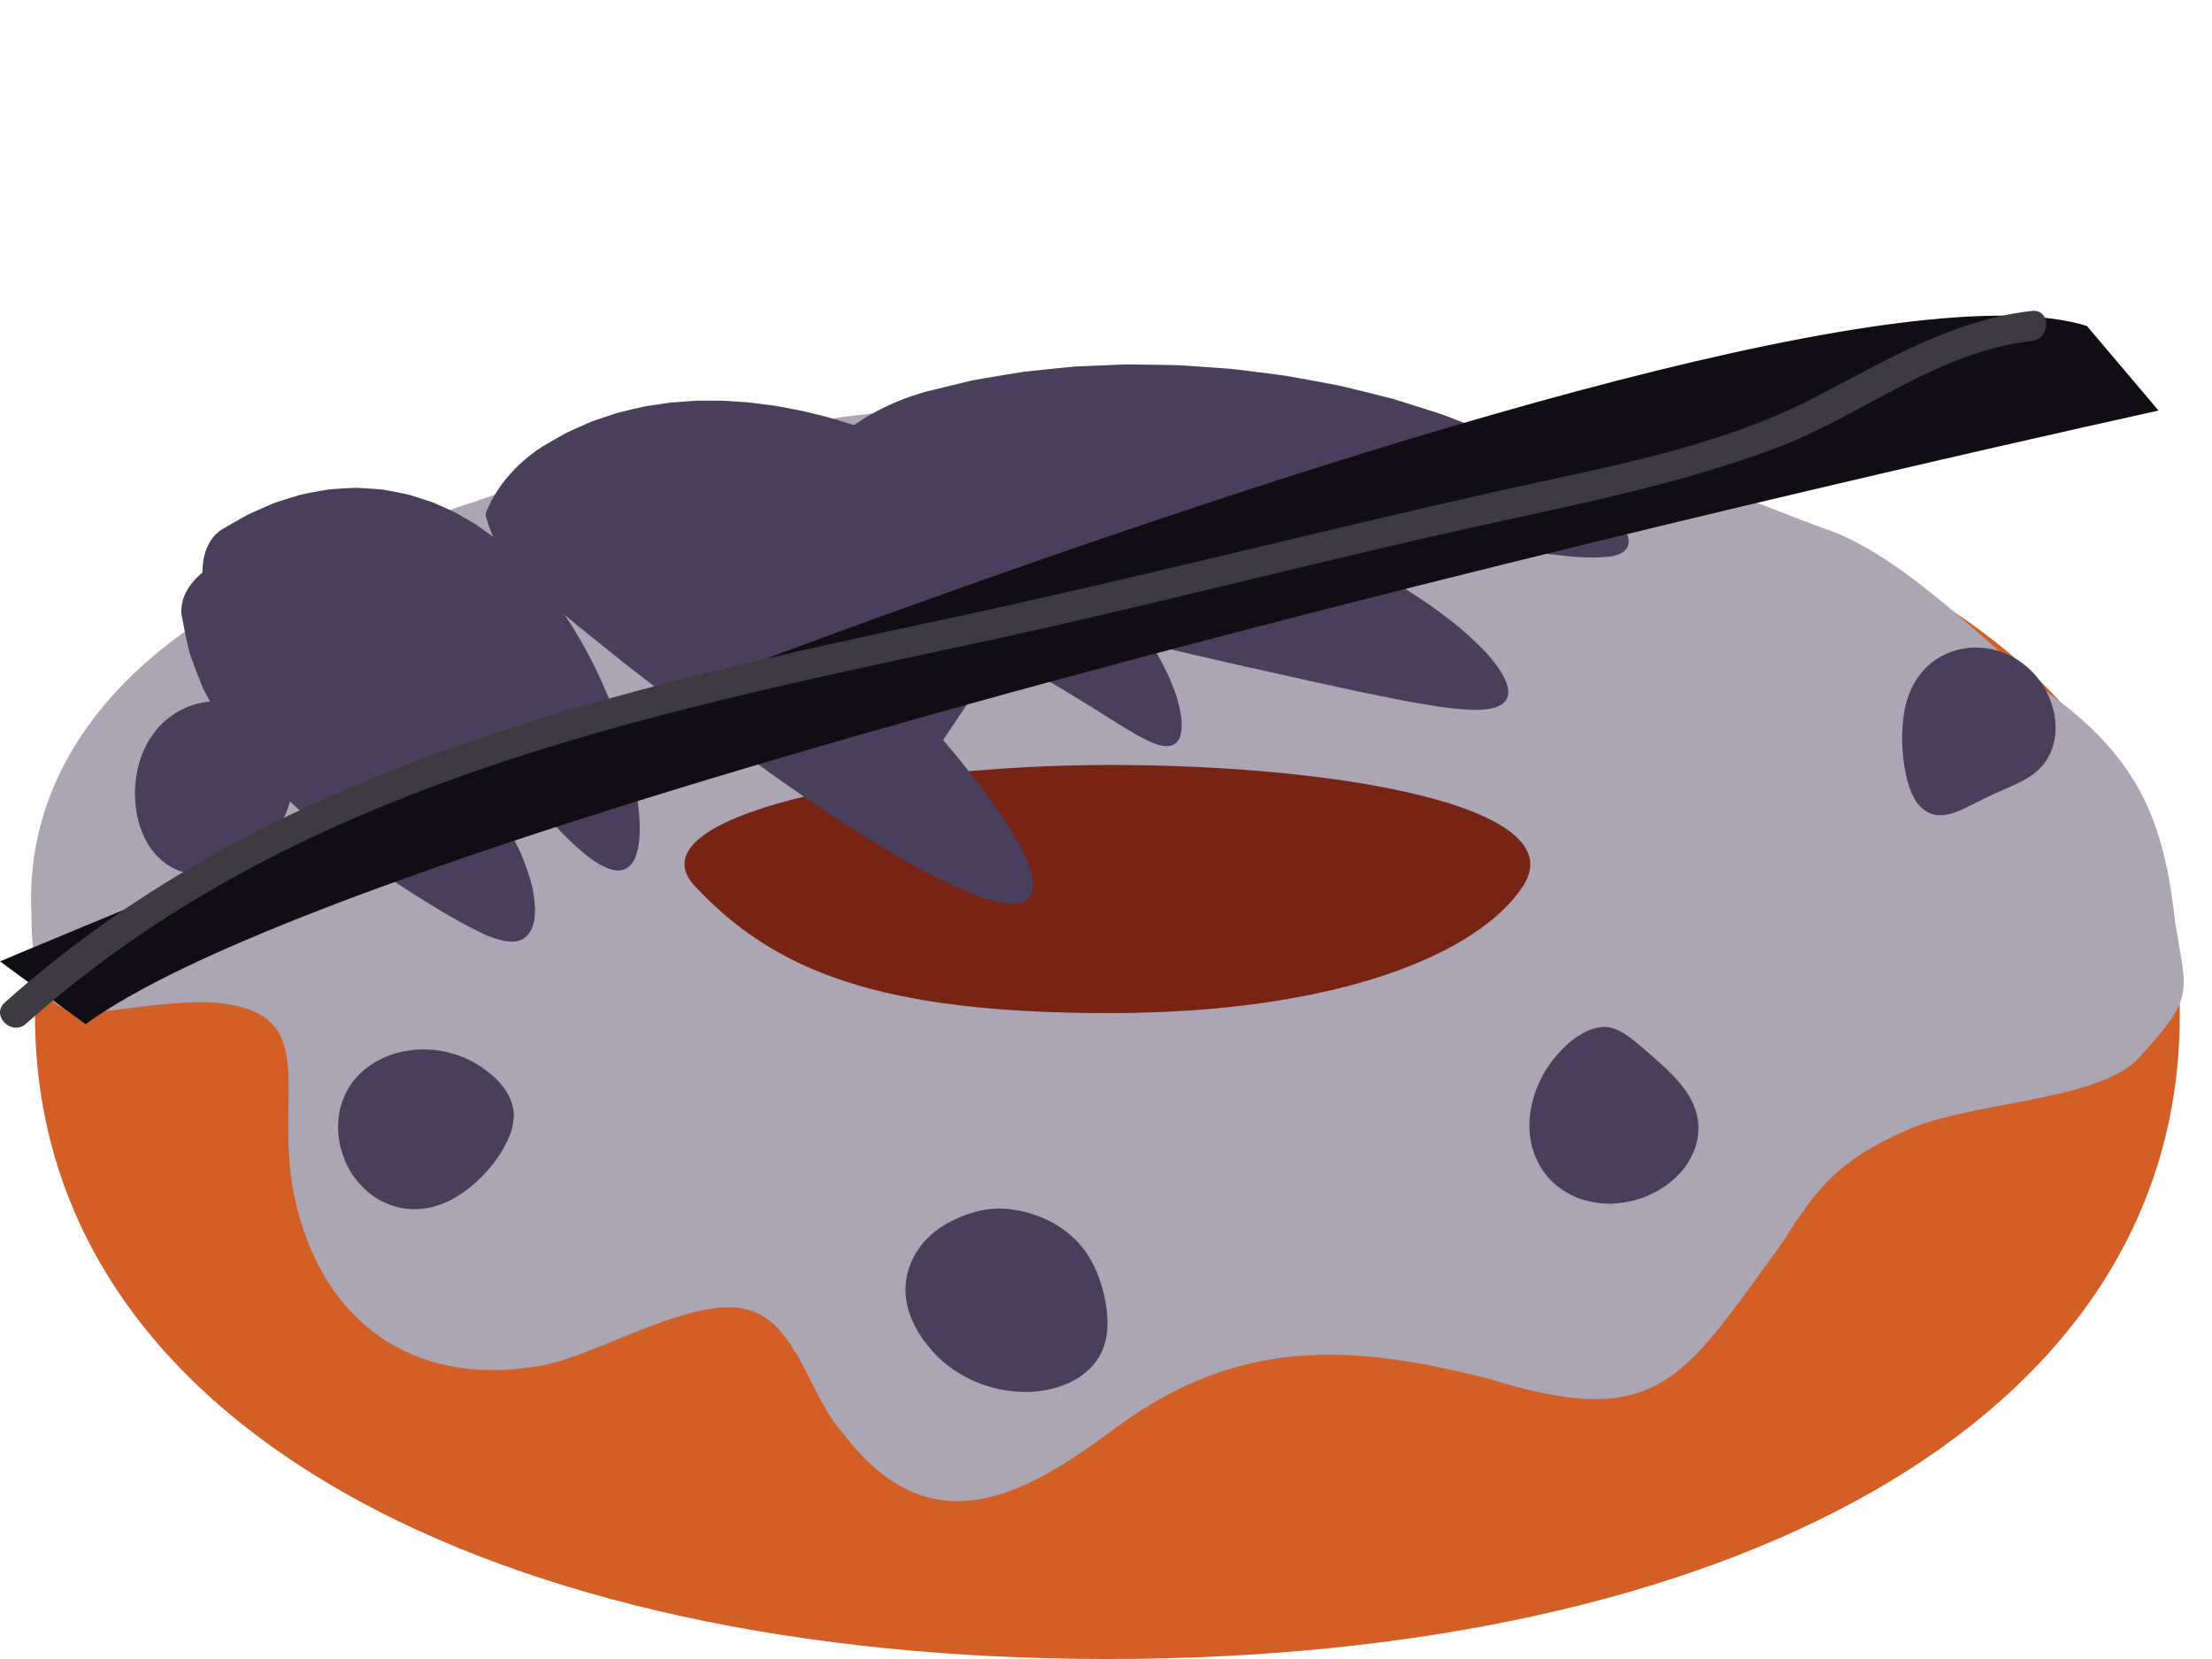<?xml version="1.0" encoding="utf-8"?>
<!-- Generator: Adobe Illustrator 16.0.0, SVG Export Plug-In . SVG Version: 6.00 Build 0)  -->
<!DOCTYPE svg PUBLIC "-//W3C//DTD SVG 1.1//EN" "http://www.w3.org/Graphics/SVG/1.1/DTD/svg11.dtd">
<svg version="1.1" id="Layer_1" xmlns="http://www.w3.org/2000/svg" xmlns:xlink="http://www.w3.org/1999/xlink" x="0px" y="0px"
	 width="200px" height="150px" viewBox="205.875 311.388 200 150" enable-background="new 205.875 311.388 200 150"
	 xml:space="preserve">
<g>
	<g>
		<path fill="#D35F27" d="M402.964,403.159c0,37.278-41.754,58.229-96.964,58.229s-96.964-20.95-96.964-58.229
			c0-37.279,41.754-53.437,96.964-53.437S402.964,365.88,402.964,403.159z"/>
	</g>
	<g>
		<path fill="#ACA6B4" d="M208.717,394.018c0,12.773,5.27,7.972,15.77,7.972c11,0.532,6,7.982,8,17.563
			c2.5,11.709,11,17.031,21.5,15.437c5.5-0.532,15.5-7.451,20.5-4.79c3.5,1.597,5,7.982,7.5,10.645c8,10.646,16.5,5.854,25-0.532
			c11-7.981,21-7.45,33.5-4.258c15.5,4.79,17.5,0,26.5-12.239c3-4.791,5-7.451,11-10.112c5.5-2.661,17-2.661,21-6.388
			c5.5-5.854,4.569-6.097,3.569-12.481c-1-9.048-3.197-14.732-11.197-20.587c-5.5-4.258-12.872-12.171-19.872-14.832
			c-7.5-2.661-15-6.388-23.5-7.452c-8.5-0.532-9.637-2.065-17.854-3.052c-28.666-3.441-57.577-0.438-82.077,8.078
			c-5,1.597-9.484,3.707-13.946,5.408C220.975,367.4,207.936,378.102,208.717,394.018"/>
	</g>
	<path fill="#772415" d="M343.59,391.493c-3.984,6.128-16.769,11.496-37.449,11.496c-20.684,0-30.246-3.766-37.449-11.496
		c-5.836-6.265,16.867-10.942,37.551-10.942C326.924,380.551,348.256,384.314,343.59,391.493z"/>
	<g>
		<g>
			<g>
				<g>
					<g>
						<path fill="none" d="M216.175,387.882c0.001,0,0.663,0.194,1.721,0.571c1.054,0.371,2.501,0.938,3.958,1.574
							c1.457,0.633,2.916,1.324,3.992,1.861c1.063,0.545,1.774,0.906,1.774,0.906l7.456-14.156c0,0-0.847-0.433-2.116-1.082
							c-1.271-0.633-2.973-1.441-4.724-2.202c-1.748-0.764-3.557-1.476-4.977-1.977c-1.413-0.504-2.43-0.805-2.43-0.805
							L216.175,387.882z"/>
						<path fill="#493E5B" d="M231.348,385.718c-2.104,3.888-6.311,5.692-9.495,4.31c-1.607-0.698-2.702-2.088-3.289-3.823
							c-0.575-1.738-0.693-3.861-0.061-5.975c0.634-2.119,2.017-3.795,3.827-4.693c1.806-0.904,3.971-1.021,5.905-0.18
							C232.139,377.056,233.45,381.836,231.348,385.718z"/>
					</g>
				</g>
				<g>
					<g>
						<path fill="none" d="M235.527,406.898c0,0,0.078,0.939,0.196,2.352c0.064,0.727,0.193,1.662,0.312,2.617
							c0.182,1.006,0.341,2.078,0.606,3.168c0.518,2.197,1.261,4.356,1.973,5.945c0.368,0.791,0.676,1.45,0.892,1.911
							c0.204,0.455,0.379,0.731,0.379,0.731l13.998-7.749c-0.011,0.032-0.232-0.505-0.607-1.302
							c-0.362-0.803-0.76-1.962-1.049-3.167c-0.154-0.605-0.241-1.271-0.361-1.874c-0.074-0.673-0.164-1.252-0.216-1.832
							c-0.1-1.202-0.167-2.004-0.167-2.004L235.527,406.898z"/>
						<path fill="#493E5B" d="M246.884,419.75c-1.943,1.09-4.074,1.291-6.053,0.447c-1.015-0.41-1.874-1.092-2.61-1.976
							c-0.773-0.875-1.267-1.978-1.578-3.188c-0.283-1.2-0.248-2.388-0.007-3.439c0.285-1.021,0.734-1.988,1.407-2.719
							c1.319-1.504,3.257-2.414,5.463-2.579c2.198-0.163,4.256,0.487,5.8,1.504c0.765,0.534,1.444,1.058,1.923,1.696
							c0.512,0.599,0.836,1.23,0.998,1.909c0.184,0.656,0.09,1.354-0.061,2.037c-0.182,0.696-0.562,1.444-0.992,2.162
							C250.248,417.066,248.789,418.682,246.884,419.75z"/>
					</g>
				</g>
				<g>
					<g>
						<path fill="none" d="M284.405,431.048c0,0,0.281,0.188,0.775,0.52c0.465,0.332,1.278,0.798,2.201,1.351
							c0.933,0.585,2.055,1.131,2.993,1.606c1.029,0.519,2.155,1.079,3.345,1.629c2.354,1.104,4.953,2.13,7.207,2.763
							c1.093,0.328,2.187,0.53,2.916,0.673c0.816,0.107,1.283,0.169,1.283,0.169l1.685-15.909c0,0-0.113-0.021-0.315-0.036
							c-0.271-0.068-0.63-0.11-1.224-0.293c-1.136-0.316-2.929-0.986-4.819-1.88c-0.942-0.435-1.916-0.921-2.853-1.392
							c-1.022-0.519-1.75-0.868-2.302-1.235c-0.582-0.358-1.054-0.604-1.423-0.875c-0.357-0.239-0.563-0.38-0.563-0.38
							L284.405,431.048z"/>
						<path fill="#493E5B" d="M305.97,431.801c-0.114,1.099-0.493,2.112-1.23,2.979c-0.371,0.436-0.783,0.799-1.289,1.131
							c-0.51,0.334-1.076,0.605-1.666,0.812c-2.422,0.847-5.46,0.651-8.063-0.567c-1.314-0.606-2.396-1.403-3.246-2.285
							c-0.209-0.219-0.404-0.445-0.59-0.678c-0.21-0.242-0.408-0.494-0.593-0.748c-0.371-0.525-0.69-1.112-0.935-1.672
							c-1.012-2.257-0.713-4.541,0.501-6.367c1.229-1.851,3.213-2.871,5.147-3.437c0.491-0.133,0.953-0.216,1.461-0.269
							c0.265-0.028,0.524-0.048,0.791-0.052c0.289,0.011,0.58,0.03,0.873,0.065c1.154,0.127,2.278,0.444,3.318,0.922
							c2.093,0.979,3.464,2.438,4.318,4.172c0.226,0.447,0.405,0.896,0.56,1.356c0.156,0.464,0.308,0.978,0.408,1.468
							C305.942,429.621,306.083,430.703,305.97,431.801z"/>
					</g>
				</g>
				<g>
					<g>
						<path fill="none" d="M343.146,419.925c0,0,1.08,0.119,2.696,0.298c0.854,0.043,1.83,0.109,2.914,0.122
							c1.114-0.025,2.271-0.019,3.533-0.181c2.467-0.242,5.144-0.882,7.213-1.854c0.508-0.202,0.979-0.442,1.396-0.688
							c0.412-0.238,0.772-0.446,1.069-0.617c0.293-0.163,0.521-0.351,0.677-0.455c0.155-0.111,0.237-0.174,0.237-0.174L353.52,403.4
							c-0.009-0.004-0.013,0.034-0.103,0.08c-0.052,0.021-0.108,0.049-0.172,0.088c-0.052,0.046-0.132,0.093-0.261,0.127
							c-0.379,0.209-1.259,0.444-2.386,0.558c-0.531,0.086-1.188,0.063-1.767,0.091c-0.608-0.011-1.213-0.057-1.714-0.069
							c-1.077-0.119-1.794-0.199-1.794-0.199L343.146,419.925z"/>
						<path fill="#493E5B" d="M358.203,409.889c0.646,0.89,1.102,1.892,1.214,2.953c0.112,1.021-0.104,2.209-0.679,3.247
							c-1.14,2.179-3.702,3.797-6.447,4.075c-1.396,0.179-2.618-0.071-3.734-0.445c-1.064-0.444-1.988-1.067-2.687-1.849
							c-1.374-1.604-1.94-3.686-1.633-5.87c0.311-2.186,1.35-4.088,2.577-5.404c0.605-0.681,1.241-1.25,1.905-1.616
							c0.609-0.438,1.295-0.63,1.883-0.726c1.22-0.143,2.201,0.546,3.41,1.555c0.633,0.529,1.286,1.097,2.051,1.785
							C356.794,408.266,357.552,408.991,358.203,409.889z"/>
					</g>
				</g>
				<g>
					<g>
						<path fill="none" d="M395.825,378.193c0,0-0.066-0.119-0.189-0.342c-0.118-0.195-0.315-0.542-0.543-0.861
							c-0.476-0.707-1.12-1.482-1.875-2.238c-1.504-1.51-3.364-2.838-5.268-3.907c-1.896-1.073-3.871-1.888-5.477-2.402
							c-1.591-0.521-2.807-0.739-2.806-0.739l-3.162,15.684c0,0,0.362,0.058,1.052,0.281c0.674,0.213,1.664,0.619,2.547,1.121
							c0.884,0.487,1.608,1.069,1.789,1.267c0.091,0.092,0.082,0.09-0.011-0.035c-0.084-0.115-0.151-0.26-0.159-0.269
							L395.825,378.193z"/>
						<path fill="#493E5B" d="M378.089,375.545c0.405-2.16,1.636-3.997,3.513-4.922c1.854-0.939,4.243-0.963,6.351,0.222
							c2.102,1.175,3.517,3.374,3.746,5.701c0.117,1.157-0.078,2.313-0.599,3.261c-0.516,0.965-1.347,1.648-2.323,2.166
							c-0.972,0.516-1.979,0.887-2.845,1.309c-0.878,0.409-1.65,0.827-2.341,1.157c-1.373,0.664-2.513,0.901-3.484,0.351
							c-0.973-0.544-1.563-1.754-1.912-3.378C377.867,379.781,377.679,377.721,378.089,375.545z"/>
					</g>
				</g>
				<g>
					<g>
						<path fill="none" d="M246.061,400.084l14.102-7.561l-0.001-0.002l0,0c-3.346,0.521-3.233,0.502-5.021,0.78l0,0l0.001-0.001
							l0.002-0.001l0.008-0.004c0.007-0.003,0.019-0.008,0.031-0.014c0.026-0.013,0.067-0.031,0.121-0.058
							c0.105-0.049,0.263-0.121,0.462-0.212c0.396-0.184,0.965-0.444,1.646-0.759c1.362-0.628,3.18-1.465,4.995-2.303
							c3.633-1.674,7.266-3.35,7.266-3.35s-0.636-1.353-1.746-3.718c-0.292-0.597-0.615-1.258-0.968-1.979
							c-0.367-0.723-0.766-1.506-1.19-2.342c-0.222-0.418-0.451-0.85-0.688-1.295c-0.245-0.445-0.497-0.903-0.756-1.373
							c-0.132-0.235-0.266-0.474-0.399-0.715c-0.142-0.24-0.282-0.484-0.427-0.73c-0.144-0.247-0.289-0.496-0.436-0.749
							c-0.154-0.252-0.311-0.507-0.467-0.765c-0.158-0.257-0.318-0.518-0.48-0.78l-0.25-0.396l-0.26-0.399
							c-0.175-0.268-0.352-0.537-0.528-0.81l-0.271-0.409l-0.288-0.413c-0.192-0.276-0.387-0.554-0.583-0.835l-0.301-0.422
							l-0.318-0.424c-0.214-0.283-0.429-0.568-0.646-0.855l-0.162-0.217l-0.175-0.215l-0.354-0.434
							c-0.237-0.289-0.478-0.58-0.717-0.873l-0.092-0.109l-0.097-0.109l-0.196-0.219l-0.394-0.438l-0.397-0.44l-0.199-0.221
							l-0.102-0.111l-0.107-0.109l-0.878-0.879l-0.445-0.441l-0.482-0.436l-0.985-0.871l-0.125-0.108l-0.133-0.107l-0.271-0.212
							l-0.549-0.424l-0.555-0.422l-0.281-0.209l-0.305-0.202c-0.408-0.266-0.819-0.532-1.231-0.8l-0.155-0.1l-0.078-0.049
							l-0.083-0.047l-0.339-0.186l-0.683-0.365l-0.689-0.36l-0.173-0.089l-0.186-0.082l-0.374-0.158l-1.515-0.615l-0.098-0.035
							l-0.103-0.031l-0.202-0.063l-0.406-0.123l-0.819-0.236l-0.411-0.113l-0.206-0.057l-0.104-0.024l-0.107-0.021l-0.861-0.155
							l-0.867-0.141l-0.436-0.065l-0.055-0.007l-0.056-0.004l-0.11-0.007l-0.221-0.015l-0.889-0.047l-0.89-0.031l-0.223-0.005
							l-0.057-0.002l-0.056,0.004l-0.109,0.006l-0.439,0.027l-0.882,0.064l-0.883,0.082l-0.108,0.011l-0.106,0.019l-0.212,0.039
							l-0.424,0.079l-0.847,0.17l-0.846,0.183l-0.053,0.012l-0.049,0.016l-0.1,0.03l-0.198,0.063l-0.396,0.124l-0.791,0.257
							l-0.788,0.268l-0.099,0.033l-0.092,0.039l-0.182,0.078l-0.363,0.16l-1.444,0.654l-0.355,0.17l-0.328,0.185l-0.655,0.372
							l-1.302,0.761c-2.129,1.36-4.258,2.72-4.258,2.72s0.313,2.508,0.627,5.016l0.259,1.375l0.29,1.369l0.155,0.68l0.216,0.629
							l0.448,1.249l0.469,1.239l0.552,1.113l0.565,1.1l0.286,0.547l0.071,0.135l0.077,0.124l0.154,0.243
							c0.417,0.646,0.832,1.288,1.245,1.928l0.156,0.238l0.078,0.117l0.081,0.107l0.323,0.427l0.646,0.849l0.646,0.84l0.162,0.205
							l0.163,0.189l0.323,0.379c0.436,0.502,0.865,1,1.293,1.494c0.428,0.459,0.852,0.914,1.271,1.365l0.628,0.666l0.615,0.631
							c0.806,0.803,1.595,1.588,2.362,2.354c0.742,0.727,1.465,1.432,2.162,2.114c0.665,0.657,1.309,1.293,1.925,1.901
							c0.298,0.301,0.589,0.594,0.873,0.881c0.267,0.281,0.527,0.558,0.781,0.824c0.253,0.269,0.499,0.527,0.739,0.781
							c0.216,0.248,0.427,0.489,0.631,0.723s0.402,0.458,0.594,0.678l0.144,0.16l0.119,0.154c0.078,0.104,0.154,0.202,0.23,0.303
							c0.307,0.391,0.586,0.747,0.839,1.071c0.405,0.617,0.725,1.103,0.94,1.433C245.978,399.92,246.061,400.084,246.061,400.084z"
							/>
						<path fill="#493E5B" d="M262.405,389.953l-0.096,0.04l-0.1,0.032l-0.101,0.025l-0.104,0.02l-0.106,0.013l-0.11,0.006
							l-0.111-0.001l-0.114-0.008l-0.118-0.016l-0.12-0.021l-0.123-0.027l-0.126-0.033l-0.128-0.041l-0.131-0.049l-0.269-0.113
							l-0.279-0.139l-0.288-0.164l-0.298-0.188l-0.31-0.211l-0.315-0.234l-0.326-0.258l-0.679-0.581l-0.354-0.321l-0.36-0.345
							l-0.749-0.744l-0.78-0.821l-0.817-0.887l-1.735-1.957l-1.877-2.15c-0.803,1.838-0.775,1.777-1.203,2.759l0.006,0.009
							l0.012,0.019l0.024,0.035l0.047,0.071l0.095,0.144l0.188,0.297l0.362,0.586l0.678,1.134l0.158,0.276l0.154,0.279l0.292,0.563
							l0.534,1.086l0.24,0.521l0.113,0.256l0.104,0.264l0.194,0.52l0.177,0.5l0.158,0.482l0.14,0.464l0.123,0.446l0.026,0.109
							l0.022,0.113l0.041,0.225l0.07,0.432l0.053,0.41l0.036,0.39l0.019,0.367l0.001,0.346l-0.015,0.323l-0.032,0.303l-0.026,0.146
							l-0.034,0.145l-0.078,0.27l-0.045,0.127l-0.049,0.119l-0.053,0.115l-0.056,0.107l-0.06,0.104l-0.063,0.096l-0.065,0.093
							l-0.07,0.084l-0.073,0.08l-0.076,0.073l-0.08,0.067l-0.083,0.063l-0.086,0.057l-0.09,0.052l-0.093,0.048l-0.095,0.041
							l-0.099,0.034l-0.101,0.028l-0.104,0.024l-0.104,0.019l-0.107,0.016l-0.108,0.01l-0.111,0.004h-0.114l-0.231-0.017
							l-0.241-0.032l-0.247-0.049l-0.538-0.144l-0.289-0.091l-0.297-0.105l-0.304-0.118l-0.312-0.136l-0.314-0.146l-0.321-0.16
							l-0.695-0.352l-0.746-0.396l-1.607-0.927l-0.881-0.529l-0.928-0.575l-0.988-0.618l-1.029-0.67l-1.095-0.72l-1.136-0.772
							l-1.192-0.832l-1.237-0.897l-1.283-0.964l-0.656-0.514l-0.672-0.541l-0.677-0.554l-0.341-0.28l-0.345-0.295l-1.398-1.254
							l-0.354-0.32l-0.178-0.163l-0.178-0.175l-0.713-0.718l-0.718-0.732l-0.359-0.371l-0.091-0.094l-0.089-0.1l-0.179-0.207
							c-0.478-0.563-0.953-1.129-1.433-1.695l-0.18-0.217l-0.089-0.109l-0.088-0.119l-0.348-0.488l-0.691-0.99l-0.346-0.502
							l-0.172-0.253l-0.085-0.127l-0.043-0.063l-0.041-0.069l-0.637-1.147l-0.623-1.171l-0.154-0.296l-0.075-0.148l-0.067-0.162
							l-0.265-0.663l-0.51-1.343l-0.245-0.68l-0.06-0.17l-0.03-0.086l-0.015-0.043l-0.012-0.045l-0.088-0.371l-0.33-1.494
							l-0.289-1.514l-0.016-0.131l-0.008-0.13l-0.003-0.13l0.002-0.129l0.02-0.257l0.038-0.256l0.06-0.253l0.077-0.252l0.096-0.248
							l0.113-0.246l0.131-0.242l0.147-0.238l0.165-0.233l0.183-0.229l0.195-0.224l0.213-0.22l0.227-0.213l0.241-0.207l0.006-0.316
							l0.019-0.311l0.033-0.304l0.047-0.294l0.062-0.286l0.075-0.276l0.088-0.266l0.103-0.256l0.116-0.244l0.13-0.232l0.146-0.221
							l0.156-0.207l0.172-0.193l0.188-0.178l0.098-0.084l0.103-0.081l0.104-0.076l0.109-0.072l1.436-0.834l0.722-0.404l0.182-0.099
							l0.197-0.092l0.395-0.18l1.58-0.694l0.198-0.083l0.214-0.072l0.428-0.141l0.856-0.272l0.855-0.257l0.107-0.031l0.114-0.023
							l0.228-0.047l0.455-0.092l0.908-0.17l0.454-0.078l0.227-0.037l0.058-0.01l0.058-0.006l0.118-0.011l0.938-0.069l0.938-0.05
							l0.466-0.017l0.471,0.021l0.938,0.057l0.93,0.075l0.059,0.005l0.058,0.01l0.113,0.019l0.228,0.04l0.453,0.082l0.899,0.176
							l0.445,0.094l0.11,0.025l0.055,0.014l0.055,0.016l0.213,0.064l0.846,0.264l0.836,0.277l0.206,0.071l0.196,0.083l0.388,0.168
							l0.767,0.346l0.754,0.354l0.692,0.395l0.684,0.401l0.338,0.201l0.167,0.104l0.152,0.107l1.214,0.869l0.298,0.219l0.141,0.112
							l0.135,0.114l0.537,0.455l0.528,0.457l0.261,0.229l0.123,0.115l0.119,0.117l0.933,0.934l0.229,0.232l0.112,0.117l0.104,0.117
							l0.413,0.472l0.807,0.937l0.722,0.938l0.353,0.466l0.174,0.231l0.159,0.232l0.626,0.924l0.305,0.457l0.28,0.456l0.543,0.902
							l0.263,0.446l0.242,0.444l0.47,0.878l0.229,0.433l0.21,0.431l0.406,0.85l0.196,0.419l0.184,0.416l0.35,0.819l0.17,0.402
							l0.16,0.4l0.584,1.555l0.493,1.486l0.22,0.715l0.197,0.697l0.184,0.678l0.161,0.658l0.277,1.257l0.209,1.176l0.084,0.555
							l0.067,0.535l0.051,0.515l0.039,0.489l0.023,0.471l0.01,0.445l-0.006,0.425l-0.019,0.399l-0.031,0.377l-0.045,0.354
							l-0.06,0.329l-0.073,0.306l-0.086,0.28l-0.048,0.131l-0.053,0.125l-0.055,0.118l-0.058,0.112l-0.063,0.104l-0.064,0.101
							l-0.068,0.093l-0.071,0.086l-0.075,0.079l-0.077,0.074l-0.082,0.066l-0.086,0.061l-0.09,0.054L262.405,389.953z"/>
					</g>
				</g>
				<g>
					<g>
						<path fill="none" d="M293.312,398.416l11.104-11.521h-0.001h-0.001c0.225-1.316,0.457-2.707,0.704-4.17l0,0l0,0l0.002-0.002
							l0.008-0.004c0.008-0.004,0.019-0.01,0.029-0.018c0.025-0.016,0.063-0.037,0.116-0.067c0.101-0.06,0.249-0.146,0.438-0.256
							c0.377-0.221,0.916-0.536,1.563-0.914c1.296-0.757,3.021-1.766,4.749-2.774c3.453-2.018,6.908-4.035,6.908-4.035
							s-0.021-0.035-0.06-0.104c-0.041-0.065-0.101-0.162-0.18-0.29c-0.161-0.254-0.398-0.631-0.711-1.121
							c-0.078-0.123-0.161-0.252-0.249-0.389c-0.091-0.129-0.188-0.265-0.286-0.406c-0.202-0.281-0.423-0.588-0.661-0.92
							c-0.12-0.164-0.245-0.336-0.374-0.514c-0.133-0.166-0.271-0.339-0.413-0.518c-0.286-0.354-0.591-0.731-0.913-1.13
							c-0.332-0.376-0.682-0.773-1.049-1.188c-0.186-0.205-0.374-0.415-0.568-0.63c-0.196-0.205-0.398-0.414-0.605-0.627
							s-0.418-0.43-0.634-0.651l-0.329-0.331l-0.341-0.324c-0.229-0.218-0.466-0.439-0.701-0.664l-0.36-0.341l-0.183-0.172
							l-0.188-0.166c-0.506-0.44-1.024-0.896-1.563-1.364c-0.549-0.445-1.111-0.903-1.689-1.373
							c-0.591-0.447-1.194-0.907-1.813-1.377l-0.234-0.176l-0.238-0.168l-0.482-0.34c-0.324-0.227-0.652-0.457-0.983-0.688
							l-0.249-0.175l-0.255-0.166l-0.515-0.336c-0.346-0.225-0.693-0.451-1.046-0.68c-0.716-0.438-1.443-0.881-2.188-1.332
							c-0.758-0.424-1.528-0.855-2.312-1.293c-0.397-0.207-0.802-0.414-1.204-0.624l-0.609-0.314l-0.308-0.155l-0.313-0.149
							c-0.419-0.198-0.84-0.398-1.265-0.6l-0.642-0.3l-0.653-0.283c-0.438-0.188-0.881-0.379-1.324-0.569l-0.336-0.139l-0.341-0.134
							l-0.686-0.266l-0.688-0.268l-0.347-0.133l-0.354-0.125c-0.473-0.164-0.947-0.328-1.425-0.492l-0.722-0.242l-0.736-0.223
							c-0.493-0.146-0.988-0.295-1.485-0.443c-0.508-0.129-1.019-0.26-1.529-0.391l-0.771-0.193l-0.79-0.166
							c-0.529-0.108-1.06-0.217-1.592-0.326c-0.545-0.085-1.091-0.17-1.64-0.256l-0.826-0.123l-0.848-0.088l-0.849-0.085
							l-0.426-0.042l-0.214-0.02l-0.219-0.01l-1.751-0.076l-0.438-0.016l-0.449,0.007l-0.9,0.017l-0.902,0.021l-0.112,0.003
							l-0.115,0.009l-0.23,0.02l-0.462,0.038l-0.924,0.082l-0.464,0.044l-0.231,0.023l-0.235,0.037l-1.887,0.309l-0.235,0.041
							l-0.238,0.057l-0.479,0.115l-0.955,0.236l-0.477,0.121l-0.238,0.063l-0.24,0.079l-0.957,0.322l-0.955,0.334l-0.118,0.043
							l-0.118,0.047l-0.237,0.104l-0.473,0.209l-0.942,0.427l-0.469,0.218l-0.059,0.027l-0.059,0.029l-0.115,0.064l-0.229,0.128
							l-1.82,1.054c-4.525,2.921-9.053,5.841-9.053,5.841s4.104,3.489,8.21,6.979c5.006,4.219,10.012,8.438,14.705,12.393
							c4.583,3.966,8.86,7.669,12.527,10.842c1.897,1.638,3.638,3.139,5.18,4.47c0.736,0.633,1.427,1.227,2.063,1.775
							c0.619,0.545,1.188,1.045,1.701,1.496c0.498,0.451,0.941,0.854,1.33,1.207c0.379,0.351,0.7,0.647,0.963,0.892
							C293.041,398.156,293.312,398.416,293.312,398.416z"/>
						<path fill="#493E5B" d="M312.025,378.689l-0.091,0.048l-0.099,0.039l-0.101,0.03l-0.104,0.021l-0.107,0.014l-0.116,0.008
							h-0.12l-0.125-0.009l-0.13-0.017l-0.133-0.022l-0.14-0.03l-0.142-0.037l-0.296-0.097l-0.312-0.123l-0.322-0.149l-0.348-0.17
							l-0.371-0.189l-0.388-0.213l-0.821-0.489l-0.448-0.267l-0.465-0.289c-0.692-0.436-1.384-0.869-2.07-1.303
							c-0.816-0.5-1.633-0.998-2.445-1.496l-0.328-0.201l-0.164-0.102l-0.172-0.1l-0.696-0.402l-0.712-0.42l-0.745-0.414
							l-0.761-0.43l-0.19-0.109l-0.198-0.104l-0.399-0.212l-0.811-0.434l-0.204-0.111l-0.208-0.108l-0.424-0.213
							c-3.447,5.14-3.332,4.968-5.174,7.712l0.01,0.012l0.02,0.021l0.035,0.043l0.073,0.085l0.146,0.171l0.285,0.34l0.561,0.67
							l1.058,1.302l0.253,0.317l0.009,0.01c-0.131-0.113-0.067-0.058-0.101-0.084l0.017,0.02l0.031,0.039l0.063,0.078l0.125,0.156
							l0.485,0.615l0.914,1.192l0.834,1.147l0.386,0.552l0.362,0.54l0.656,1.039l0.294,0.494l0.271,0.477l0.243,0.468l0.223,0.448
							l0.195,0.43l0.173,0.41l0.146,0.393l0.124,0.371l0.096,0.355l0.069,0.336l0.046,0.314l0.014,0.149l0.009,0.146l0.002,0.139
							l-0.006,0.133l-0.013,0.127l-0.019,0.123l-0.022,0.116l-0.03,0.11l-0.037,0.105l-0.043,0.102l-0.05,0.094l-0.057,0.089
							l-0.063,0.083l-0.068,0.078l-0.075,0.07l-0.081,0.065l-0.086,0.06l-0.093,0.054l-0.1,0.048l-0.104,0.041l-0.108,0.035
							l-0.114,0.031l-0.121,0.022l-0.125,0.019l-0.133,0.014l-0.138,0.007l-0.142,0.001l-0.147-0.004l-0.31-0.023l-0.33-0.047
							l-0.351-0.066l-0.375-0.084l-0.396-0.104l-0.414-0.125l-0.433-0.146l-0.45-0.164l-0.469-0.182l-0.494-0.199l-0.514-0.217
							l-1.075-0.49l-1.156-0.559l-1.229-0.63L288,389.381l-0.679-0.376l-0.172-0.097l-0.086-0.049l-0.043-0.025l-0.021-0.012
							c-0.095-0.081-0.102-0.086-0.118-0.1l-0.011-0.007l-0.348-0.202l-1.427-0.854l-1.482-0.917l-1.537-0.981l-1.587-1.044
							l-1.637-1.104l-1.681-1.162l-1.725-1.219l-1.764-1.274c-1.208-0.899-2.419-1.801-3.636-2.706
							c-1.278-0.962-2.561-1.926-3.852-2.896c-1.313-1.021-2.634-2.048-3.965-3.084c-1.342-1.077-2.691-2.162-4.055-3.258
							c-1.36-1.129-2.731-2.266-4.121-3.419l-0.417-0.368l-0.396-0.377l-0.378-0.389l-0.358-0.396l-0.34-0.406l-0.318-0.413
							l-0.3-0.42l-0.28-0.427l-0.26-0.431l-0.24-0.436l-0.219-0.438l-0.198-0.441l-0.177-0.443l-0.156-0.445l-0.136-0.444
							l-0.113-0.444l0.171-0.426l0.191-0.423l0.214-0.421l0.232-0.416l0.255-0.412l0.274-0.406l0.295-0.4l0.313-0.393l0.334-0.386
							l0.353-0.378l0.371-0.367l0.39-0.357l0.407-0.347l0.426-0.335l0.443-0.322l0.46-0.311l1.001-0.586l1.007-0.57l0.126-0.069
							l0.063-0.034l0.063-0.031l0.257-0.118l0.517-0.235l1.034-0.457l0.259-0.112l0.13-0.056l0.13-0.047l0.521-0.181l1.042-0.35
							l0.521-0.169l0.13-0.042l0.13-0.034l0.26-0.064l1.033-0.249l1.031-0.233l1.018-0.159l1.013-0.149l0.253-0.035l0.248-0.022
							l0.495-0.038l0.986-0.072l0.492-0.032l0.244-0.014l0.24-0.002l1.91,0.001l0.235,0.003l0.231,0.014l0.462,0.028l0.921,0.063
							l0.458,0.031l0.229,0.018l0.225,0.025l0.889,0.111l0.883,0.115l0.439,0.061l0.428,0.078l1.697,0.32l0.211,0.041l0.205,0.049
							l0.41,0.099l0.813,0.199l0.81,0.2l0.787,0.229l1.553,0.468l1.496,0.522l0.738,0.264l0.719,0.284l1.416,0.575l0.175,0.072
							l0.172,0.078l0.341,0.154l0.68,0.311l0.67,0.309l0.334,0.154l0.326,0.164l1.285,0.657l0.631,0.329l0.614,0.346l1.21,0.687
							l0.297,0.175l0.291,0.18l0.575,0.357l1.134,0.713l1.086,0.736l0.531,0.365l0.264,0.183l0.259,0.188l1.012,0.753l0.495,0.372
							l0.243,0.188l0.237,0.193l0.938,0.762l0.458,0.377l0.441,0.385l0.862,0.768l0.421,0.379l0.204,0.191l0.201,0.195l0.787,0.769
							l0.383,0.378l0.188,0.188l0.184,0.194l0.711,0.766l0.681,0.75l0.638,0.757l0.604,0.737l0.146,0.183l0.141,0.187l0.274,0.37
							l0.531,0.724l0.254,0.353l0.121,0.177l0.119,0.18l0.877,1.383l0.103,0.166l0.095,0.171l0.185,0.337l0.35,0.652l0.316,0.624
							l0.274,0.617l0.243,0.59l0.215,0.56l0.051,0.135l0.045,0.137l0.082,0.271l0.142,0.517l0.116,0.483l0.088,0.45l0.021,0.107
							l0.016,0.107l0.021,0.212l0.021,0.397l0.002,0.186l-0.004,0.176l-0.011,0.168l-0.017,0.16l-0.022,0.15l-0.028,0.141
							l-0.032,0.133l-0.04,0.125l-0.049,0.115l-0.051,0.107l-0.059,0.099l-0.064,0.091l-0.071,0.084l-0.076,0.074l-0.082,0.064
							L312.025,378.689z"/>
					</g>
				</g>
				<g>
					<g>
						<path fill="none" d="M338.148,381.581l7.866-13.932v-0.001l0,0c1.032,0.103,2.125,0.211,3.273,0.325v-0.001l0,0l0.001-0.002
							l0.004-0.008c0.004-0.006,0.011-0.017,0.017-0.029c0.016-0.027,0.034-0.067,0.063-0.119c0.056-0.104,0.134-0.256,0.235-0.449
							c0.203-0.388,0.494-0.941,0.842-1.605c0.697-1.328,1.625-3.1,2.555-4.871c1.857-3.543,3.715-7.086,3.715-7.086
							s-0.497-0.262-1.434-0.753c-0.115-0.062-0.24-0.126-0.371-0.193c-0.132-0.06-0.271-0.121-0.415-0.187
							c-0.291-0.129-0.607-0.271-0.95-0.424c-0.688-0.303-1.478-0.652-2.36-1.043l-0.336-0.148l-0.172-0.075l-0.177-0.067
							c-0.233-0.088-0.476-0.178-0.722-0.27c-0.493-0.184-1.01-0.376-1.548-0.576c-0.538-0.199-1.101-0.406-1.683-0.621
							l-0.219-0.081l-0.222-0.077l-0.451-0.14c-0.303-0.095-0.61-0.19-0.924-0.288c-0.627-0.193-1.274-0.393-1.94-0.599
							c-0.332-0.103-0.671-0.206-1.014-0.312l-0.129-0.04l-0.13-0.036l-0.261-0.066l-0.527-0.135
							c-0.707-0.18-1.435-0.365-2.178-0.554c-0.371-0.094-0.746-0.188-1.127-0.285l-0.572-0.144l-0.583-0.12
							c-0.78-0.159-1.576-0.321-2.391-0.487c-0.404-0.082-0.814-0.166-1.229-0.25l-0.623-0.125l-0.632-0.1
							c-0.845-0.133-1.705-0.268-2.578-0.404c-0.438-0.068-0.876-0.137-1.319-0.206l-0.332-0.052l-0.336-0.037l-0.675-0.076
							c-0.901-0.102-1.814-0.203-2.743-0.307l-0.694-0.078l-0.352-0.038l-0.353-0.028c-0.472-0.033-0.943-0.065-1.42-0.098
							c-0.951-0.064-1.914-0.129-2.886-0.194l-0.362-0.024l-0.367-0.009l-0.736-0.019c-0.492-0.012-0.986-0.023-1.481-0.035
							c-0.496-0.012-0.994-0.023-1.496-0.034l-0.752-0.017l-0.759,0.014c-1.013,0.021-2.03,0.045-3.059,0.066l-0.771,0.018
							l-0.191,0.005l-0.192,0.011l-0.39,0.025l-1.561,0.107l-1.566,0.11l-0.786,0.056l-0.197,0.015l-0.099,0.007l-0.099,0.012
							l-0.396,0.047c-1.059,0.129-2.119,0.258-3.184,0.387l-0.8,0.099l-0.198,0.028l-0.201,0.035l-0.402,0.071l-1.61,0.286
							l-1.612,0.292l-0.404,0.073l-0.202,0.039l-0.203,0.049L292.823,346l-3.254,0.801c-6.568,1.853-13.136,3.705-13.136,3.705
							s4.826,4.826,9.652,9.652l0.734,0.677l0.746,0.665l0.188,0.164l0.095,0.081l0.103,0.077l0.412,0.305l0.833,0.601l0.42,0.294
							l0.105,0.069l0.106,0.064l0.215,0.128l0.867,0.502l0.437,0.244l0.108,0.062l0.105,0.055l0.209,0.1l0.84,0.394l0.42,0.193
							l0.211,0.096l0.191,0.076l0.764,0.301l0.752,0.289l0.672,0.236c0.796,0.277,1.59,0.553,2.38,0.827l1.469,0.514l1.206,0.374
							c0.802,0.247,1.599,0.492,2.391,0.737c1.566,0.48,3.116,0.956,4.64,1.423c1.504,0.469,2.982,0.929,4.433,1.379
							c1.426,0.461,2.819,0.913,4.179,1.353c0.673,0.225,1.336,0.446,1.989,0.664c0.646,0.224,1.282,0.444,1.907,0.662
							c0.313,0.108,0.622,0.217,0.931,0.324c0.304,0.11,0.604,0.222,0.9,0.331c0.596,0.217,1.18,0.432,1.751,0.641
							c1.127,0.438,2.207,0.857,3.234,1.256c1.006,0.421,1.96,0.82,2.855,1.195c0.877,0.396,1.696,0.767,2.457,1.109
							c0.188,0.086,0.372,0.171,0.555,0.254c0.177,0.088,0.351,0.173,0.52,0.256c0.338,0.168,0.66,0.326,0.967,0.478
							c0.308,0.15,0.597,0.293,0.868,0.427l0.201,0.1l0.192,0.098c0.123,0.067,0.242,0.133,0.356,0.194
							c0.461,0.249,0.854,0.46,1.17,0.632C337.808,381.398,338.148,381.581,338.148,381.581z"/>
						<path fill="#493E5B" d="M353.005,360.889l-0.053,0.089l-0.063,0.085l-0.069,0.078l-0.079,0.074l-0.087,0.07l-0.097,0.064
							l-0.104,0.059l-0.111,0.055l-0.12,0.051l-0.128,0.046l-0.138,0.04l-0.144,0.037l-0.152,0.031l-0.158,0.027l-0.342,0.041
							l-0.37,0.024l-0.405,0.021l-0.439,0.014l-0.47-0.001l-0.496-0.016l-0.523-0.029l-0.55-0.044l-0.575-0.058l-0.601-0.072
							l-0.311-0.041l-0.324-0.029l-1.36-0.137l-1.456-0.184l-0.763-0.109l-0.194-0.029l-0.099-0.014l-0.102-0.011l-0.403-0.04
							l-1.676-0.189l-1.762-0.229l-3.836-0.4c-3.201,1.676-3.096,1.619-4.805,2.514l0.014,0.008l0.024,0.016l0.055,0.029
							l0.104,0.059l0.209,0.119l0.414,0.235l0.81,0.466l0.782,0.461l0.754,0.476l1.435,0.928l0.678,0.452l0.646,0.463l1.208,0.902
							l1.097,0.865l0.972,0.862l0.44,0.414l0.413,0.402l0.384,0.391l0.354,0.378l0.316,0.379l0.287,0.367l0.259,0.354l0.228,0.34
							l0.194,0.324l0.166,0.311l0.136,0.295l0.057,0.143l0.048,0.139l0.04,0.135l0.032,0.131l0.023,0.127l0.018,0.123l0.009,0.12
							l0.001,0.116l-0.007,0.111l-0.016,0.107l-0.023,0.104l-0.029,0.101l-0.039,0.097l-0.048,0.092l-0.055,0.088l-0.063,0.084
							l-0.069,0.078l-0.076,0.075l-0.085,0.07l-0.093,0.065l-0.101,0.063l-0.104,0.057l-0.113,0.053l-0.121,0.049l-0.127,0.045
							l-0.135,0.041l-0.144,0.036l-0.146,0.032l-0.314,0.053l-0.343,0.037l-0.366,0.021l-0.393,0.005l-0.416-0.01l-0.439-0.024
							l-0.464-0.039l-0.495-0.039l-0.518-0.055l-1.103-0.147l-1.188-0.2l-1.292-0.219l-1.373-0.266
							c-1.007-0.205-2.012-0.408-3.016-0.613l-3.354-0.722c-2.561-0.57-5.106-1.138-7.677-1.71c-1.431-0.327-2.86-0.654-4.298-0.983
							c-1.521-0.36-3.043-0.722-4.574-1.085c-1.609-0.4-3.223-0.802-4.848-1.207c-0.836-0.219-1.675-0.439-2.517-0.66l-1.281-0.348
							l-0.644-0.177l-0.323-0.09l-0.689-0.23c-0.791-0.25-1.582-0.502-2.379-0.756l-1.447-0.48l-1.652-0.623l-0.912-0.409
							l-0.455-0.21l-0.229-0.105l-0.113-0.054l-0.117-0.063l-0.948-0.529l-0.475-0.273l-0.234-0.139l-0.115-0.072l-0.115-0.079
							l-0.917-0.646l-0.454-0.332l-0.227-0.168l-0.058-0.041l-0.055-0.044l-0.104-0.089l-0.823-0.728l-0.813-0.745l-0.49-0.505
							l-0.469-0.513l-0.447-0.519l-0.425-0.524l-0.404-0.53l-0.382-0.534l-0.359-0.537l-0.337-0.54l-0.313-0.54l-0.291-0.542
							l-0.269-0.54l-0.245-0.539l-0.221-0.535l-0.196-0.533l-0.173-0.527l-0.146-0.523l0.384-0.383l0.408-0.377l0.432-0.369
							l0.455-0.359l0.476-0.351l0.498-0.341l0.52-0.33l0.538-0.318l0.559-0.306l0.576-0.294l0.594-0.279l0.61-0.265l0.629-0.251
							l0.644-0.234l0.659-0.217l0.673-0.201c1.199-0.291,2.391-0.581,3.576-0.869l0.442-0.104l0.225-0.052l0.109-0.023l0.109-0.02
							l0.879-0.152l1.751-0.296l1.738-0.282l1.715-0.183l1.701-0.173l0.845-0.083l0.211-0.021l0.21-0.015l0.419-0.021
							c1.105-0.047,2.207-0.094,3.308-0.141l0.815-0.031l0.81,0.006l1.604,0.021l1.585,0.027l0.785,0.016l0.777,0.047
							c1.021,0.072,2.041,0.144,3.06,0.215l0.751,0.057l0.374,0.031l0.371,0.045l1.472,0.18l2.873,0.374l2.771,0.497l1.348,0.254
							l0.665,0.129l0.164,0.033l0.164,0.038l0.327,0.078l2.556,0.626l1.237,0.313l0.305,0.078l0.151,0.041l0.15,0.045l0.6,0.184
							l2.32,0.729l1.119,0.363l0.273,0.09l0.137,0.045l0.137,0.051l0.537,0.206l2.071,0.812l0.989,0.4l0.481,0.199l0.237,0.099
							l0.233,0.11l1.805,0.873l1.671,0.846l0.397,0.207l0.098,0.051l0.098,0.057l0.189,0.114l0.74,0.448l1.381,0.87l1.237,0.829
							l0.287,0.203l0.273,0.218l0.52,0.425l0.483,0.411l0.448,0.397l0.41,0.385l0.375,0.371l0.338,0.355l0.301,0.343l0.136,0.166
							l0.124,0.172l0.217,0.335l0.183,0.316l0.075,0.152l0.067,0.147l0.058,0.144l0.051,0.139l0.04,0.135l0.028,0.129l0.021,0.126
							l0.012,0.121l0.004,0.116l-0.007,0.112l-0.016,0.107l-0.025,0.104l-0.034,0.099L353.005,360.889z"/>
					</g>
				</g>
			</g>
		</g>
	</g>
	<path fill="#100E14" d="M205.875,398.313c0,0,157.738-66.979,188.689-57.455l6.479,7.653c0,0-158.856,34.683-187.43,55.479
		L205.875,398.313z"/>
	<g>
		<g>
			<path fill="#3D3A42" d="M208.23,403.949c23.947-21.389,55.194-27.842,85.649-34.354c15.572-3.33,30.961-7.426,46.523-10.828
				c8.705-1.902,17.654-3.719,26.018-6.855c7.891-2.959,14.57-8.727,23.166-9.697c1.721-0.194,1.738-2.91,0-2.714
				c-7.287,0.823-13.365,4.588-19.768,7.892c-8.668,4.475-18.887,6.248-28.338,8.361c-16.605,3.713-33.082,7.965-49.716,11.522
				c-30.529,6.528-61.489,13.349-85.454,34.753C205.005,403.197,206.93,405.109,208.23,403.949L208.23,403.949z"/>
		</g>
	</g>
</g>
</svg>
